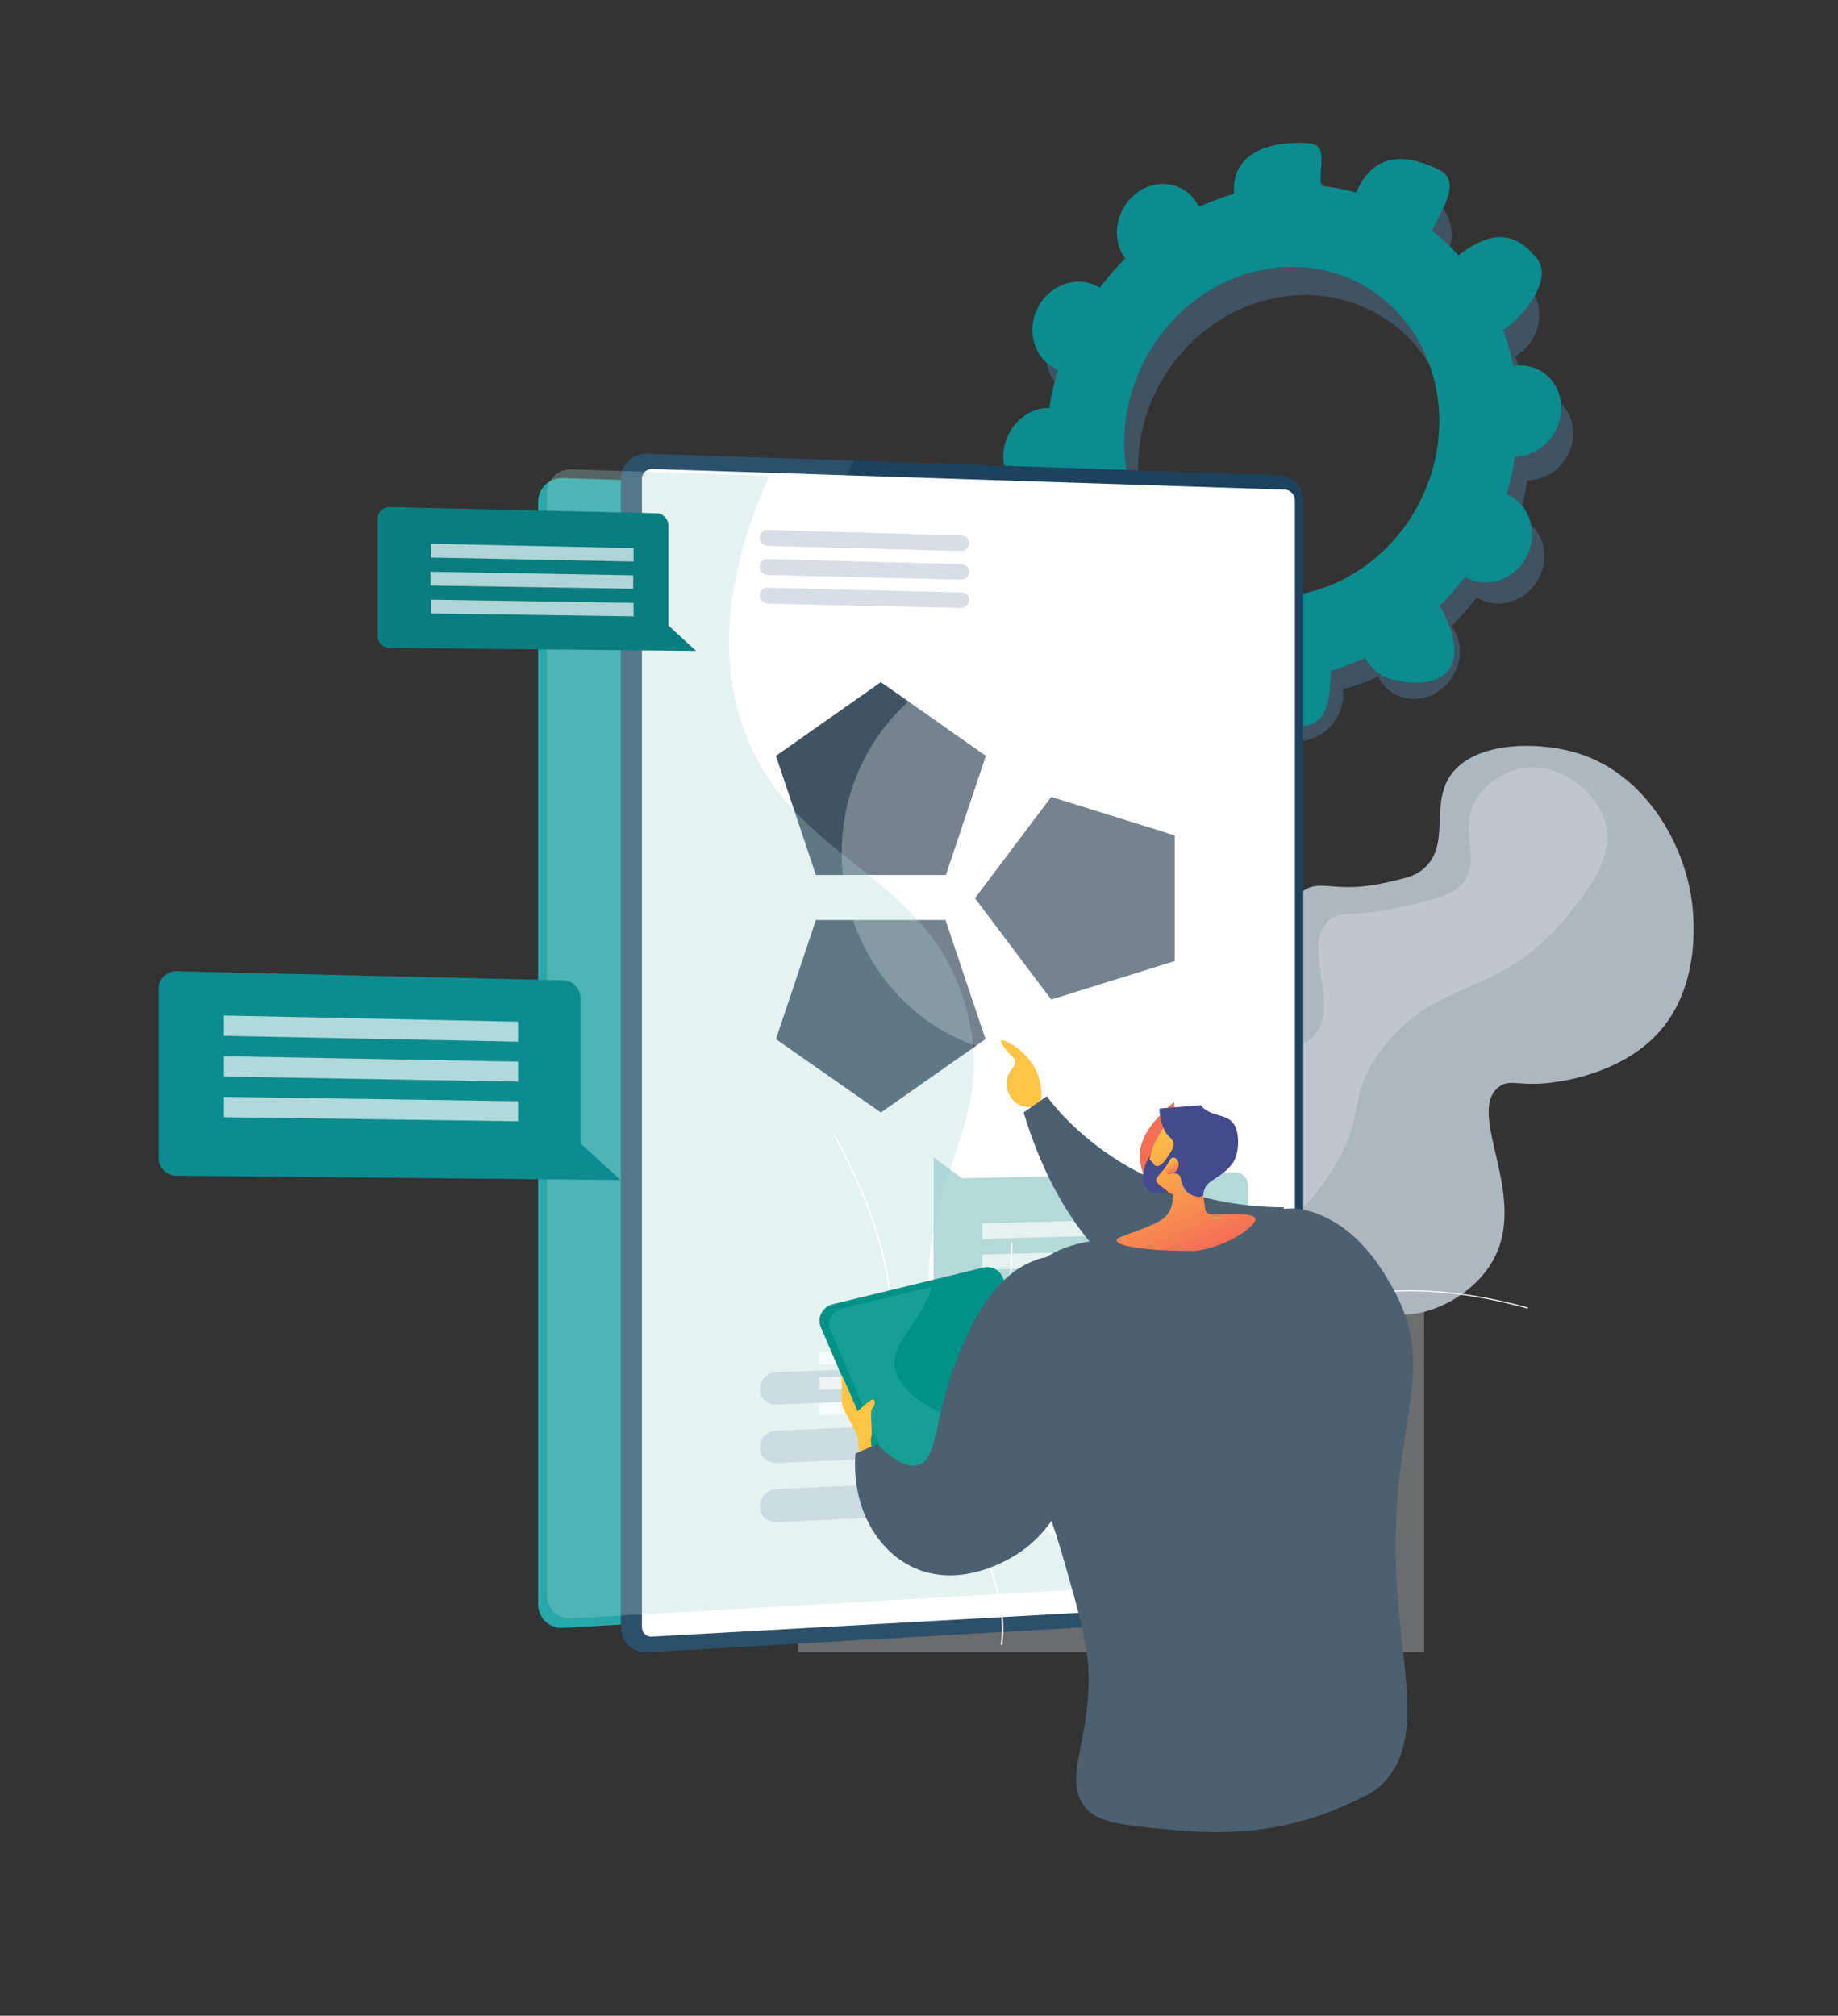<?xml version="1.0" encoding="utf-8"?>
<svg version="1.1" id="Layer_1" x="0px" y="0px" viewBox="-36.662 -39.226 506.111 555.029" style="enable-background:new 0 0 433 466;" xmlns="http://www.w3.org/2000/svg">
  <rect x="-36.662" y="-39.226" width="506.111" height="555.029" fill="#333333" stroke="none"/>
  <style type="text/css">
	.st0{fill:#405363;}
	.st1{fill:#0C8C8F;}
	.st2{fill:#FFFFFF;}
	.st3{clip-path:url(#SVGID_2_);}
	.st4{fill:#29A7A8;}
	.st5{opacity:0.3;fill:url(#SVGID_3_);enable-background:new    ;}
	.st6{opacity:0.6;fill:url(#SVGID_4_);enable-background:new    ;}
	.st7{opacity:0.6;fill:url(#SVGID_5_);enable-background:new    ;}
	.st8{opacity:0.6;fill:url(#SVGID_6_);enable-background:new    ;}
	.st9{opacity:0.6;fill:url(#SVGID_7_);enable-background:new    ;}
	.st10{opacity:0.6;fill:url(#SVGID_8_);enable-background:new    ;}
	.st11{opacity:0.6;fill:url(#SVGID_9_);enable-background:new    ;}
	.st12{fill:#AEB7BF;}
	.st13{opacity:0.5;}
	.st14{fill:#CFD5E0;}
	.st15{fill:#1D425D;}
	.st16{opacity:0.3;}
	.st17{fill:#D8DEE8;}
	.st18{opacity:0.3;fill:#008080;enable-background:new    ;}
	.st19{opacity:0.67;fill:#FFFFFF;enable-background:new    ;}
	.st20{opacity:0.56;fill:#FFFFFF;fill-opacity:0.5;enable-background:new    ;}
	.st21{fill:#A9D5D5;}
	.st22{opacity:0.35;}
	.st23{fill:#0A7D80;}
	.st24{clip-path:url(#SVGID_11_);}
	.st25{fill:#FCFDFE;}
	.st26{fill:url(#SVGID_12_);}
	.st27{fill:#FFC444;}
	.st28{fill:#4B6070;}
	.st29{fill:#009286;}
	.st30{opacity:0.4;fill:#38B4AC;enable-background:new    ;}
	.st31{fill:url(#SVGID_13_);}
	.st32{fill:url(#SVGID_14_);}
	.st33{fill:url(#SVGID_15_);}
	.st34{fill:url(#SVGID_16_);}
	.st35{fill:url(#SVGID_17_);}
</style>
  <path class="st0" d="M370.9,125.8c5.8,2.9,13,0.2,16.2-5.9c3.2-6.1,1.1-13.4-4.7-16.3c-0.3-0.1-0.6-0.3-0.9-0.4 c1.1-3.3,1.9-6.8,2.4-10.2c0.3,0,0.7,0,1,0c6.6-0.6,11.8-6.5,11.6-13.2c-0.1-6.7-5.6-11.7-12.1-11.2c-0.3,0-0.7,0.1-1,0.1 c-0.7-3.3-1.6-6.6-2.8-9.8c0.3-0.2,0.6-0.4,0.9-0.6c5.6-3.9,7.4-11.5,4-17c-3.4-5.5-10.7-6.9-16.3-3c-0.3,0.2-0.6,0.4-0.8,0.6 c-2.2-2.4-4.7-4.7-7.3-6.7c0.2-0.3,0.4-0.6,0.5-0.9c3.2-6.1,1.1-13.4-4.7-16.3c-5.8-2.9-13-0.2-16.2,5.9c-0.2,0.3-0.3,0.6-0.4,1 c-3.2-0.9-6.5-1.5-9.8-1.8c0-0.3,0-0.7,0-1c-0.1-6.7-5.6-11.7-12.1-11.2c-6.6,0.6-11.8,6.5-11.6,13.2c0,0.4,0,0.7,0.1,1 c-3.3,0.9-6.6,2.1-9.7,3.5c-0.1-0.3-0.3-0.6-0.5-0.9c-3.4-5.6-10.7-6.9-16.3-3c-5.6,3.9-7.4,11.5-4,17c0.2,0.3,0.4,0.5,0.6,0.8 c-2.5,2.5-4.8,5.1-7,7.9c-0.3-0.2-0.6-0.3-0.9-0.5c-5.8-2.9-13-0.2-16.2,5.9c-3.2,6.1-1.1,13.4,4.7,16.3c0.3,0.1,0.6,0.3,0.9,0.4 c-1.1,3.3-1.9,6.8-2.4,10.2c-0.3,0-0.7,0-1,0c-6.6,0.6-11.8,6.5-11.6,13.2c0.1,6.7,5.6,11.7,12.1,11.2c0.3,0,0.7-0.1,1-0.1 c0.7,3.3,1.6,6.6,2.8,9.8c-0.3,0.2-0.6,0.4-0.9,0.6c-5.6,3.9-7.4,11.5-4,17c3.4,5.5,10.7,6.9,16.3,3c0.3-0.2,0.6-0.4,0.8-0.6 c2.2,2.4,4.7,4.7,7.3,6.7c-0.2,0.3-0.4,0.6-0.5,0.9c-3.2,6.1-1.1,13.4,4.7,16.3c5.7,2.9,13,0.2,16.2-5.9c0.2-0.3,0.3-0.6,0.4-1 c3.2,0.9,6.5,1.5,9.8,1.8c0,0.3,0,0.7,0,1c0.1,6.7,5.6,11.7,12.1,11.2c6.6-0.6,11.8-6.5,11.6-13.2c0-0.4,0-0.7-0.1-1 c3.3-0.9,6.6-2.1,9.7-3.5c0.2,0.3,0.3,0.6,0.5,0.9c3.4,5.5,10.7,6.9,16.3,3c5.6-3.9,7.4-11.5,4-17c-0.2-0.3-0.4-0.5-0.6-0.8 c2.5-2.5,4.8-5.1,7-7.9C370.3,125.5,370.6,125.6,370.9,125.8z M299.1,126.7c-20.9-10.4-28.5-36.9-17-59.1 c11.5-22.2,37.7-31.8,58.6-21.4c20.9,10.4,28.5,36.9,17,59.1C346.3,127.5,320,137.1,299.1,126.7L299.1,126.7z"/>
  <path class="st1" d="M367.5,120c5.8,2.9,13,0.2,16.2-6c3.2-6.3,1.1-13.7-4.7-16.7c-0.3-0.2-0.6-0.3-0.9-0.4 c1.1-3.4,1.9-6.9,2.4-10.5c0.3,0,0.7,0,1,0c6.6-0.6,11.8-6.7,11.7-13.5c-0.1-6.9-5.6-12-12.2-11.4c-0.3,0-0.7,0.1-1,0.1 c-0.7-3.4-1.6-6.7-2.8-10c0.3-0.2,0.6-0.4,0.9-0.6c5.6-4,7.4-11.8,4-17.4c-3.4-5.7-10.8-7.1-16.4-3.1c-0.3,0.2-0.6,0.4-0.8,0.6 c-2.2-2.5-4.7-4.8-7.3-6.8c0.2-0.3,0.4-0.6,0.5-0.9c3.2-6.3,7.3-13.1,1.5-15.9c-13.5-6.6-19.3-0.9-22.4,5.3c-0.2,0.3-0.3,0.7-0.4,1 c-3.2-0.9-6.5-1.5-9.8-1.9c0-0.3,0-0.7,0-1.1c-0.1-6.9,1.9-10.6-4.7-10.7c-14.4-0.3-19.3,6-19.2,12.9c0,0.4,0,0.7,0.1,1.1 c-3.3,1-6.6,2.2-9.7,3.6c-0.2-0.3-0.3-0.6-0.5-0.9c-3.4-5.7-10.8-7.1-16.4-3.1c-5.6,4-7.4,11.8-4,17.4c0.2,0.3,0.4,0.6,0.6,0.8 c-2.5,2.5-4.9,5.3-7,8.1c-0.3-0.2-0.6-0.3-0.9-0.5c-5.8-2.9-13-0.2-16.2,6c-3.2,6.3-1.1,13.7,4.7,16.7c0.3,0.2,0.6,0.3,0.9,0.4 c-1.1,3.4-1.9,6.9-2.4,10.5c-0.3,0-0.7,0-1,0c-6.6,0.6-11.8,6.7-11.7,13.5c0.1,6.9,5.6,12,12.2,11.4c0.3,0,0.7-0.1,1-0.1 c0.7,3.4,1.6,6.7,2.8,10c-0.3,0.2-0.6,0.4-0.9,0.6c-5.6,4-7.4,11.8-4,17.4c3.4,5.7,14.7,8.3,20.4,4.4c0.3-0.2-3.4-1.7-3.1-1.9 c2.2,2.5,4.7,4.8,7.3,6.8c-0.2,0.3-0.4,0.6-0.5,0.9c-3.2,6.3-1.1,13.7,4.7,16.7c5.8,2.9,13,0.2,16.2-6c0.2-0.3,0.3-0.7,0.4-1 c3.2,0.9,6.5,1.5,9.8,1.9c0,0.3,0,0.7,0,1c0.1,6.9,5.6,12,12.2,11.4c6.6-0.6,11.8-6.7,11.7-13.5c0-0.4,0-0.7-0.1-1.1 c3.3-1,6.6-2.2,9.7-3.6c0.2,0.3,0.3,0.6,0.5,0.9c3.4,5.7,10.8,7.1,16.4,3.1c5.6-4,7.4-11.8,4-17.4c-0.2-0.3-0.4-0.6-0.6-0.8 c2.5-2.5,4.9-5.3,7-8.1C366.9,119.6,367.2,119.8,367.5,120z M295.4,120.9c-21-10.7-28.7-37.7-17.1-60.5 c11.5-22.7,37.9-32.5,58.9-21.9c21,10.7,28.7,37.7,17.1,60.5C342.8,121.7,316.4,131.5,295.4,120.9z"/>
  <path class="st1" d="M381.5,86.4c6.6-0.6,11.8-6.7,11.7-13.5c-0.1-6.9-5.6-12-12.2-11.4c-0.3,0-0.7,0.1-1,0.1 c-0.7-3.4-1.6-6.7-2.8-10c0.3-0.2,0.6-0.4,0.9-0.6c5.6-4,12.6-13.5,8.6-18.8c-7.6-10-15.4-5.7-21-1.7c-0.3,0.2-0.6,0.4-0.8,0.6 c-2.2-2.5-4.7-4.8-7.3-6.8c0.2-0.3,0.4-0.6,0.5-0.9c0.8-1.6,1.3-3.3,1.4-5.1c0.1-1.8-0.1-3.6-0.7-5.3c-5.5,9.6-10.8,19.2-16.1,28.9 c16.8,12.3,22.1,36.5,11.6,57.1c-8.9,17.5-26.5,27.3-43.7,26.1c-0.8,2-1.5,4-2.4,6c-2.2,5.4-4.8,10.6-7.3,15.8 c1.6,0.3,3.2,0.5,4.8,0.7c0,0.3,0,0.7,0,1c0.1,6.9,4.3,12.7,16.3,12.1c6.6-0.4,7.8-7.4,7.6-14.2c0-0.4,0-0.7-0.1-1.1 c3.3-0.9,6.6-2.2,9.7-3.6c0.2,0.3,0.3,0.6,0.5,0.9c3.4,5.7,15.3,8.1,20.9,4.1c5.6-4,2.9-12.8-0.5-18.5c-0.2-0.3-0.4-0.6-0.6-0.8 c2.5-2.5,4.9-5.3,7-8.1c0.3,0.2,0.6,0.3,0.9,0.5c5.8,2.9,13,0.2,16.2-6c3.2-6.3,1.1-13.7-4.7-16.7c-0.3-0.2-0.6-0.3-0.9-0.4 c1.1-3.4,1.9-6.9,2.4-10.4C380.9,86.4,381.2,86.4,381.5,86.4z"/>
  <path class="st2" d="M-136.1,16h-7.9v-1.1l4.2-4.6c0.6-0.7,1-1.3,1.3-1.7c0.2-0.4,0.4-0.9,0.4-1.4c0-0.6-0.2-1.1-0.6-1.6 c-0.4-0.4-0.9-0.6-1.5-0.6c-0.8,0-1.4,0.2-1.8,0.7c-0.4,0.4-0.6,1-0.6,1.8h-1.5c0-1.1,0.4-2,1.1-2.7c0.7-0.7,1.7-1,2.9-1 c1.1,0,2,0.3,2.7,0.9c0.7,0.6,1,1.4,1,2.3c0,1.2-0.8,2.6-2.3,4.3l-3.2,3.5h6.1V16z M-134.3,15.2c0-0.3,0.1-0.5,0.2-0.7 c0.2-0.2,0.4-0.3,0.7-0.3s0.6,0.1,0.7,0.3c0.2,0.2,0.2,0.4,0.2,0.7c0,0.3-0.1,0.5-0.2,0.6c-0.2,0.2-0.4,0.3-0.7,0.3 s-0.6-0.1-0.7-0.3C-134.2,15.7-134.3,15.4-134.3,15.2z M-123.9,3.9v1.3h-0.3c-1.2,0-2.1,0.4-2.9,1.1c-0.7,0.7-1.1,1.7-1.2,2.9 c0.6-0.7,1.5-1.1,2.6-1.1c1.1,0,1.9,0.4,2.5,1.1c0.6,0.7,0.9,1.7,0.9,2.9c0,1.2-0.3,2.2-1,3c-0.7,0.7-1.6,1.1-2.7,1.1 c-1.2,0-2.1-0.4-2.8-1.3c-0.7-0.9-1.1-2-1.1-3.4v-0.6c0-2.2,0.5-3.9,1.4-5.1c1-1.2,2.4-1.8,4.2-1.8H-123.9z M-126,9.4 c-0.5,0-1,0.2-1.5,0.5c-0.4,0.3-0.7,0.7-0.9,1.2v0.6c0,1,0.2,1.8,0.7,2.4c0.4,0.6,1,0.9,1.7,0.9c0.7,0,1.2-0.3,1.6-0.8 c0.4-0.5,0.6-1.2,0.6-2c0-0.8-0.2-1.5-0.6-2C-124.8,9.6-125.3,9.4-126,9.4z M-112.7,10.4l-1.5,1.5V16h-1.6V3.9h1.6v6l5.4-6h1.9 l-4.8,5.3l5.1,6.7h-1.9L-112.7,10.4z M-105.1,16V3.9h4c1.3,0,2.3,0.3,3,0.8c0.7,0.5,1,1.3,1,2.4c0,0.6-0.2,1.1-0.5,1.5 c-0.3,0.4-0.8,0.8-1.3,1c0.7,0.2,1.2,0.5,1.5,1c0.4,0.5,0.6,1.1,0.6,1.8c0,1.1-0.4,1.9-1.1,2.6c-0.7,0.6-1.7,0.9-3,0.9H-105.1z M-103.6,10.3v4.3h2.6c0.7,0,1.3-0.2,1.8-0.6c0.4-0.4,0.6-0.9,0.6-1.6c0-1.5-0.8-2.2-2.4-2.2H-103.6z M-103.6,9.1h2.4 c0.7,0,1.3-0.2,1.7-0.5c0.4-0.3,0.6-0.8,0.6-1.4c0-0.7-0.2-1.1-0.6-1.4c-0.4-0.3-1-0.5-1.8-0.5h-2.4V9.1z"/>
  <g>
    <defs>
      <rect id="SVGID_1_" x="98.7" y="85.7" width="333.4" height="330"/>
    </defs>
    <clipPath id="SVGID_2_">
      <rect x="98.7" y="85.7" width="333.4" height="330" transform="matrix(1, 0, 0, 1, 0, 0)" style="overflow: visible;"/>
    </clipPath>
    <g class="st3">
      <path class="st4" d="M285.4,98.1l-167-5.7c-3.8-0.1-6.9,2.8-6.9,6.6v303.5c0,3.8,3.1,6.7,6.9,6.5l167-9.5c3.5-0.2,6.2-3.3,6.2-6.8 V104.8C291.6,101.2,288.8,98.2,285.4,98.1z"/>
      <linearGradient id="SVGID_3_" gradientUnits="userSpaceOnUse" x1="386.638" y1="292.14" x2="263.322" y2="90.375" gradientTransform="matrix(1 0 0 -1 0 465.89)">
        <stop offset="0" style="stop-color:#FFFFFF"/>
        <stop offset="1" style="stop-color:#EBEFF2"/>
      </linearGradient>
      <path class="st5" d="M352.9,221.7l-167-5.5c-0.4,0-0.7,0-1.1,0.2c-0.3,0.1-0.7,0.3-0.9,0.6c-0.3,0.3-0.5,0.6-0.6,0.9 c-0.1,0.3-0.2,0.7-0.2,1.1V522c0,0.4,0.1,0.7,0.2,1.1c0.1,0.3,0.4,0.6,0.6,0.9s0.6,0.4,0.9,0.6c0.3,0.1,0.7,0.2,1.1,0.1l167-9.3 c1.4-0.1,2.6-1.3,2.6-2.8V224.4C355.5,223,354.4,221.7,352.9,221.7z"/>
      <linearGradient id="SVGID_4_" gradientUnits="userSpaceOnUse" x1="99083.203" y1="128.343" x2="200393" y2="128.343" gradientTransform="matrix(1 0 0 -1 0 465.89)">
        <stop offset="0" style="stop-color:#FFFFFF"/>
        <stop offset="1" style="stop-color:#EBEFF2"/>
      </linearGradient>
      <path class="st6" d="M253.8,331.4L152.5,335c-1.2,0-2.3,0.5-3.1,1.4s-1.3,1.9-1.3,3.1c0,0.6,0.1,1.1,0.3,1.6 c0.2,0.5,0.5,1,0.9,1.4c0.4,0.4,0.9,0.7,1.4,0.9c0.5,0.2,1.1,0.3,1.6,0.3l101.4-3.9c2.3-0.1,4.1-2,4.1-4.3 C257.9,333.1,256.1,331.3,253.8,331.4z"/>
      <linearGradient id="SVGID_5_" gradientUnits="userSpaceOnUse" x1="99077.797" y1="113.164" x2="200382" y2="113.164" gradientTransform="matrix(1 0 0 -1 0 465.89)">
        <stop offset="0" style="stop-color:#FFFFFF"/>
        <stop offset="1" style="stop-color:#EBEFF2"/>
      </linearGradient>
      <path class="st7" d="M253.8,346.3l-101.4,4.1c-1.2,0.1-2.3,0.6-3.1,1.4c-0.8,0.8-1.3,2-1.3,3.1c0,0.6,0.1,1.1,0.3,1.6 s0.5,1,0.9,1.4c0.4,0.4,0.9,0.7,1.4,0.9c0.5,0.2,1.1,0.3,1.6,0.3l101.4-4.4c2.3-0.1,4.1-2.1,4.1-4.4 C257.9,348.1,256.1,346.3,253.8,346.3z"/>
      <linearGradient id="SVGID_6_" gradientUnits="userSpaceOnUse" x1="99083.203" y1="97.991" x2="200393" y2="97.991" gradientTransform="matrix(1 0 0 -1 0 465.89)">
        <stop offset="0" style="stop-color:#FFFFFF"/>
        <stop offset="1" style="stop-color:#EBEFF2"/>
      </linearGradient>
      <path class="st8" d="M253.8,361.3l-101.4,4.6c-1.2,0.1-2.3,0.6-3.1,1.4c-0.8,0.8-1.3,2-1.3,3.1c0,0.6,0.1,1.1,0.3,1.6 c0.2,0.5,0.5,1,0.9,1.4c0.4,0.4,0.9,0.7,1.4,0.9c0.5,0.2,1.1,0.3,1.6,0.2l101.4-4.8c2.3-0.1,4.1-2.1,4.1-4.4 C257.9,363,256.1,361.2,253.8,361.3z"/>
      <linearGradient id="SVGID_7_" gradientUnits="userSpaceOnUse" x1="49907.898" y1="350.442" x2="75538.398" y2="350.442" gradientTransform="matrix(1 0 0 -1 0 465.89)">
        <stop offset="0" style="stop-color:#FFFFFF"/>
        <stop offset="1" style="stop-color:#EBEFF2"/>
      </linearGradient>
      <path class="st9" d="M201.3,114.1l-51-1.4c-0.3,0-0.6,0-0.8,0.1c-0.3,0.1-0.5,0.3-0.7,0.4c-0.2,0.2-0.4,0.4-0.5,0.7 c-0.1,0.3-0.2,0.5-0.2,0.8c0,0.6,0.2,1.1,0.6,1.5c0.4,0.4,0.9,0.7,1.5,0.7l51,1.4c0.3,0,0.5,0,0.8-0.1s0.5-0.3,0.7-0.4 c0.2-0.2,0.3-0.4,0.5-0.7c0.1-0.3,0.2-0.5,0.2-0.8c0-0.6-0.2-1.1-0.6-1.5S201.8,114.1,201.3,114.1z"/>
      <linearGradient id="SVGID_8_" gradientUnits="userSpaceOnUse" x1="49911" y1="342.87" x2="75543.102" y2="342.87" gradientTransform="matrix(1 0 0 -1 0 465.89)">
        <stop offset="0" style="stop-color:#FFFFFF"/>
        <stop offset="1" style="stop-color:#EBEFF2"/>
      </linearGradient>
      <path class="st10" d="M201.3,121.6l-51-1.3c-0.3,0-0.6,0-0.8,0.1c-0.3,0.1-0.5,0.3-0.7,0.4c-0.2,0.2-0.4,0.4-0.5,0.7 c-0.1,0.3-0.2,0.5-0.2,0.8c0,0.6,0.2,1.1,0.6,1.5c0.4,0.4,0.9,0.6,1.5,0.7l51,1.3c0.3,0,0.5,0,0.8-0.1c0.3-0.1,0.5-0.3,0.7-0.4 s0.3-0.4,0.5-0.7c0.1-0.3,0.2-0.5,0.2-0.8c0-0.6-0.2-1.1-0.6-1.5C202.3,121.8,201.8,121.6,201.3,121.6z"/>
      <linearGradient id="SVGID_9_" gradientUnits="userSpaceOnUse" x1="49907.801" y1="335.297" x2="75538.297" y2="335.297" gradientTransform="matrix(1 0 0 -1 0 465.89)">
        <stop offset="0" style="stop-color:#FFFFFF"/>
        <stop offset="1" style="stop-color:#EBEFF2"/>
      </linearGradient>
      <path class="st11" d="M201.3,129.1l-51-1.2c-0.3,0-0.6,0-0.8,0.1c-0.3,0.1-0.5,0.3-0.7,0.4c-0.2,0.2-0.4,0.4-0.5,0.7 c-0.1,0.3-0.2,0.5-0.2,0.8c0,0.6,0.2,1.1,0.6,1.5c0.4,0.4,0.9,0.6,1.5,0.7l51,1.2c0.3,0,0.5,0,0.8-0.1c0.3-0.1,0.5-0.3,0.7-0.4 c0.2-0.2,0.3-0.4,0.5-0.7c0.1-0.3,0.2-0.5,0.2-0.8c0-0.6-0.2-1.1-0.6-1.5C202.3,129.3,201.8,129.1,201.3,129.1z"/>
      <path class="st12" d="M280.9,363.3c-9-0.2-17.2-21.1-17.9-38.2c-0.3-6.6-0.5-13.2,3.3-19.8c6.5-11.2,16.4-8.2,22.1-17.4 c8.5-13.4-7.1-29.2,1.4-40.4c6.2-8.2,16.7-2.3,24.3-11.3c8.8-10.5,0.2-25,8.4-30.3c4.7-3.1,8.9,1,22.5-2.1c5.3-1.2,8-1.8,10.2-3.7 c7.8-6.5,1.8-17.7,7.6-25.9c6.4-9.1,23.2-9.3,33.7-6.4c18.8,5.1,29.7,23.6,32.4,39.2c0.6,3.3,4,25.2-9.9,39.2 c-10.1,10.2-25.4,12.3-27.9,12.6c-9.7,1.3-12.1-1.2-15.2,1.4c-9,7.4,8.7,30.1-1.6,47.9c-4.2,7.3-12.4,12.6-20.1,14.2 c-12.6,2.5-19.4-5.8-25.6-1.6c-8.1,5.4-0.2,21.7-8.9,28.2c-6.2,4.6-12.5-1.8-23.4,3C286.4,356.1,286.3,363.4,280.9,363.3z"/>
      <g class="st13">
        <path class="st14" d="M279,347.3c4.2,0.4,4.6-10.9,16.1-27.3c12.5-17.9,20.9-17.2,32.6-33.4c13.4-18.5,5.2-23.1,16.6-37.5 c15.4-19.6,32.1-13.3,50.8-36.3c5.6-6.9,13-16.4,10.1-26.1c-2.6-8.4-12.6-16-22.4-14.5c-0.4,0.1-8.6,1.4-12.9,8.6 c-5.2,8.8,1.5,16-3.5,22.8c-2.7,3.6-7.5,4.7-17.1,6.9c-13.9,3.2-16.7,0.6-20.1,3.8c-7.8,7.1,3.6,23.2-4.1,31.7 c-6.6,7.3-18.9-0.1-24.6,6.9c-6.9,8.4,8.1,22.8,1.7,36c-5.5,11.4-19.8,7.2-27.7,19.4C264.9,322.6,273,346.8,279,347.3z"/>
      </g>
      <path class="st15" d="M315.7,91.6l-174.2-5.9c-4-0.1-7.2,3-7.2,6.9V409c0,3.9,3.2,7,7.2,6.7l174.2-9.9c3.6-0.2,6.5-3.4,6.5-7.1 V98.6C322.2,94.8,319.3,91.7,315.7,91.6z"/>
      <g class="st16">
        <g class="st16">
          <path class="st17" d="M244.3,325.2c-3-36.2,19.3-51.1,10.8-83.9c-10.5-40.5-50.8-42.3-64.5-82c-5.3-15.2-7.3-38.2,7.7-71.7 l-56.7-1.9c-4-0.1-7.2,3-7.2,6.9V409c0,3.9,3.2,7,7.2,6.7l155.3-8.8C257.3,376.3,246.1,347.5,244.3,325.2z"/>
        </g>
      </g>
      <path class="st2" d="M317.2,95.6L143,89.9c-0.4,0-0.8,0-1.1,0.2c-0.4,0.1-0.7,0.3-1,0.6c-0.3,0.3-0.5,0.6-0.6,0.9 c-0.1,0.4-0.2,0.7-0.2,1.1v316c0,0.4,0.1,0.8,0.2,1.1s0.4,0.7,0.6,0.9c0.3,0.3,0.6,0.5,1,0.6c0.4,0.1,0.7,0.2,1.1,0.1l174.2-9.7 c1.5-0.1,2.7-1.4,2.7-2.9V98.5C319.9,97,318.7,95.7,317.2,95.6z"/>
      <path class="st17" d="M282.8,334.8l-105.7,3.8c-1.2,0.1-2.4,0.6-3.2,1.4c-0.8,0.9-1.3,2-1.3,3.2c0,0.6,0.1,1.2,0.3,1.7 c0.2,0.5,0.6,1,1,1.4c0.4,0.4,0.9,0.7,1.5,0.9c0.5,0.2,1.1,0.3,1.7,0.3l105.7-4.1c2.3-0.1,4.2-2.1,4.2-4.5 C287.1,336.6,285.2,334.7,282.8,334.8z"/>
      <path class="st17" d="M282.8,350.4l-105.7,4.3c-1.2,0.1-2.4,0.6-3.2,1.4c-0.8,0.9-1.3,2-1.3,3.2c0,0.6,0.1,1.2,0.3,1.7 c0.2,0.5,0.6,1,1,1.4c0.4,0.4,0.9,0.7,1.5,0.9s1.1,0.3,1.7,0.3l105.7-4.5c2.3-0.1,4.2-2.1,4.2-4.6 C287.1,352.2,285.2,350.3,282.8,350.4z"/>
      <path class="st17" d="M282.8,366l-105.7,4.8c-1.2,0.1-2.4,0.6-3.2,1.5c-0.8,0.9-1.3,2-1.3,3.3c0,0.6,0.1,1.2,0.3,1.7 c0.2,0.5,0.6,1,1,1.4c0.4,0.4,0.9,0.7,1.5,0.9c0.5,0.2,1.1,0.3,1.7,0.3l105.7-5c2.3-0.1,4.2-2.2,4.2-4.6 C287.1,367.8,285.2,365.9,282.8,366z"/>
      <path class="st17" d="M228,108.2l-53.2-1.5c-0.3,0-0.6,0-0.9,0.1c-0.3,0.1-0.5,0.3-0.7,0.5c-0.2,0.2-0.4,0.4-0.5,0.7 c-0.1,0.3-0.2,0.6-0.2,0.8c0,0.6,0.2,1.2,0.7,1.6c0.4,0.4,1,0.7,1.6,0.7l53.2,1.4c0.3,0,0.6,0,0.8-0.1c0.3-0.1,0.5-0.3,0.7-0.5 c0.2-0.2,0.4-0.4,0.5-0.7c0.1-0.3,0.2-0.5,0.2-0.8c0-0.6-0.2-1.1-0.6-1.6C229.2,108.5,228.6,108.3,228,108.2z"/>
      <path class="st17" d="M228,116.1l-53.2-1.4c-0.3,0-0.6,0-0.9,0.1c-0.3,0.1-0.5,0.3-0.7,0.5c-0.2,0.2-0.4,0.4-0.5,0.7 c-0.1,0.3-0.2,0.6-0.2,0.8c0,0.6,0.2,1.2,0.7,1.6c0.4,0.4,1,0.7,1.6,0.7l53.2,1.3c0.3,0,0.6,0,0.8-0.1s0.5-0.3,0.7-0.5 c0.2-0.2,0.4-0.4,0.5-0.7c0.1-0.3,0.2-0.5,0.2-0.8c0-0.6-0.2-1.1-0.6-1.6C229.2,116.3,228.6,116.1,228,116.1z"/>
      <path class="st17" d="M228,123.9l-53.2-1.3c-0.3,0-0.6,0-0.9,0.1c-0.3,0.1-0.5,0.3-0.7,0.5c-0.2,0.2-0.4,0.4-0.5,0.7 c-0.1,0.3-0.2,0.6-0.2,0.8c0,0.6,0.2,1.2,0.7,1.6c0.4,0.4,1,0.7,1.6,0.7l53.2,1.2c0.3,0,0.6,0,0.8-0.2c0.3-0.1,0.5-0.3,0.7-0.5 c0.2-0.2,0.4-0.4,0.5-0.7c0.1-0.3,0.2-0.5,0.2-0.8c0-0.6-0.2-1.1-0.6-1.6S228.6,123.9,228,123.9z"/>
      <path class="st18" d="M228.2,285.2l75.3-1.6c2,0,3.5,1.6,3.5,3.6v35.1c0,2-1.6,3.7-3.5,3.8l-79.4,2.7c-0.5,0-1-0.1-1.4-0.2 c-0.5-0.2-0.9-0.4-1.2-0.8c-0.3-0.3-0.6-0.7-0.8-1.2c-0.2-0.5-0.3-0.9-0.3-1.4v-45.8L228.2,285.2z"/>
      <path class="st19" d="M233.8,314.9l60.4-1.8v4.2l-60.4,1.9V314.9z"/>
      <path class="st19" d="M233.8,306.2l60.4-1.7v4.2l-60.4,1.7V306.2z"/>
      <path class="st19" d="M233.8,297.6l60.4-1.5v4.2l-60.4,1.6V297.6z"/>
      <path class="st0" d="M205.9,148.6l28.9,20.3l-11,32.8H188l-11-32.8L205.9,148.6z M205.9,267.1L177,246.9l11-32.8h35.7l11,32.8 L205.9,267.1z M286.8,225.4l-34,10.6l-21-27.9l21-27.9l34,10.6V225.4z"/>
      <path class="st20" d="M233.3,249.2c28,9,57.9-6.9,66.6-36.3c8.8-30-8-61.7-37.3-70.2c-28.9-8.4-58.1,9.3-65.7,38.7 C189.5,210.2,205.7,240.3,233.3,249.2z"/>
      <g class="st16">
        <path class="st21" d="M219.3,319.7c-2.8-34.7,18.5-49,10.3-80.5c-10-38.9-48.7-40.5-61.8-78.6c-5-14.6-7-36.7,7.4-68.8l-54.4-1.8 c-3.8-0.1-6.9,2.8-6.9,6.6V400c0,3.8,3.1,6.7,6.9,6.4l148.9-8.5C231.9,368.6,221.1,341,219.3,319.7z"/>
      </g>
      <g class="st22"/>
    </g>
  </g>
  <path class="st1" d="M134.2,285.7L12,284.5c-2.8,0-5-2.2-5-4.9V233c0-2.7,2.2-4.8,5-4.8l106.4,2.5c1.3,0,2.5,0.6,3.4,1.5 c0.9,0.9,1.4,2.1,1.4,3.4v40L134.2,285.7z"/>
  <path class="st19" d="M106,247.6l-81-1.6v-5.6l81,1.7V247.6z"/>
  <path class="st19" d="M106,258.6l-81-1.4v-5.6l81,1.5V258.6z"/>
  <path class="st19" d="M106,269.5l-81-1.1v-5.6l81,1.2V269.5z"/>
  <path class="st23" d="M155,140l-84.3-0.8c-1.9,0-3.4-1.5-3.4-3.4v-32.1c0-1.9,1.5-3.3,3.4-3.3l73.4,1.7c0.9,0,1.7,0.4,2.3,1 c0.6,0.6,1,1.5,1,2.3v27.6L155,140z"/>
  <path class="st19" d="M137.8,115.4l-55.8-1.1v-3.8l55.8,1.2V115.4z"/>
  <path class="st19" d="M137.8,122.9L81.9,122v-3.8l55.8,1V122.9z"/>
  <path class="st19" d="M137.8,130.5l-55.8-0.8v-3.8l55.8,0.9V130.5z"/>
  <g>
    <defs>
      <rect id="SVGID_10_" x="70.4" y="86" width="314.6" height="379.6"/>
    </defs>
    <clipPath id="SVGID_11_">
      <rect x="70.4" y="86" width="314.6" height="379.6" transform="matrix(1, 0, 0, 1, 0, 0)" style="overflow: visible;"/>
    </clipPath>
    <g class="st24">
      <g>
        <g>
          <g>
            <path class="st25" d="M324.2,400.5c-19.9-14.6-57.1-27.1-82.9-27.8l0-0.4c25.9,0.7,63.2,13.1,83.1,27.8L324.2,400.5z"/>
          </g>
          <g>
            <path class="st25" d="M210,382.3l-0.1-0.3c12.3-5.4,21.1-16.8,26.2-33.8c4.7-15.8,5.4-33.3,5.6-45.2h0.4 c-0.1,11.9-0.8,29.5-5.6,45.3C231.3,365.4,222.4,376.8,210,382.3z"/>
          </g>
          <g>
            <path class="st25" d="M316.9,324l-0.2-0.3c12.6-6.4,34.5-12,67.4-2.9l-0.1,0.3C351.3,312,329.4,317.6,316.9,324z"/>
          </g>
        </g>
      </g>
      <g>
        <linearGradient id="SVGID_12_" gradientUnits="userSpaceOnUse" x1="17141.82" y1="3497.543" x2="15990.62" y2="3271.043" gradientTransform="matrix(1 0 0 -1 0 465.89)">
          <stop offset="0" style="stop-color:#FFC444"/>
          <stop offset="1" style="stop-color:#F36F56"/>
        </linearGradient>
        <path class="st26" d="M286.6,264.2c-18.5,15.8-5.7,22.7,4,40.1L286.6,264.2z"/>
        <g>
          <g>
            <path class="st2" d="M221.6,326.4l-0.2-0.3c20-10.5,53.7-16.8,75-14.1l0,0.3C275.1,309.7,241.5,316,221.6,326.4z"/>
          </g>
          <g>
            <path class="st2" d="M201.4,348.2l-0.3-0.2c7-9.4,9.1-21.9,6.1-37.4c-2.2-11.3-7-23.8-14.3-37.3l0.3-0.2 c7.3,13.5,12.2,26,14.4,37.4C210.6,326.1,208.5,338.8,201.4,348.2z"/>
          </g>
          <g>
            <path class="st2" d="M258.6,257.5l-0.3-0.2L258.6,257.5z"/>
          </g>
        </g>
      </g>
      <g>
        <g>
          <path class="st2" d="M321.2,311.4l0,0.2L321.2,311.4z"/>
        </g>
        <g>
          <path class="st2" d="M239.3,413.7l-0.4-0.1c1.1-7.1-0.2-19.6-11.9-38.5c-0.6-1-0.6-1-0.6-1.1l0.2,0.1l0.2-0.1 c0,0.1,0.3,0.5,0.5,0.9C239.2,394,240.4,406.5,239.3,413.7z"/>
        </g>
      </g>
      <path class="st19" d="M189,347l43.8-1.5v3.5l-43.8,1.5V347z"/>
      <path class="st19" d="M189,340l43.8-1.4v3.5l-43.8,1.4V340z"/>
      <path class="st19" d="M189,333l43.8-1.2v3.5l-43.8,1.3V333z"/>
      <path class="st27" d="M249.8,265.2c0.3-1.5,0.7-4.7-0.6-8.3c-2.5-6.9-9.7-10.2-10.2-9.6c-0.3,0.3,1,2.1,1.6,2.9 c1.3,1.6,1.9,1.6,2.2,2.4c0.6,1.8-1.9,2.8-2.3,5.7c-0.3,2,0.6,4.4,2.3,5.9C245.8,266.7,249.7,265.2,249.8,265.2z"/>
      <path class="st28" d="M245.2,267.1l6.4-4.5c0,0,20.5,30.4,65.3,30.6l-7.2,32.7C309.7,325.9,264,329.1,245.2,267.1z"/>
      <path class="st29" d="M212.1,379.4l-22.7-53.1c-0.3-0.6-0.4-1.3-0.4-2c0-0.7,0.2-1.3,0.5-1.9c0.3-0.6,0.7-1.1,1.3-1.6 c0.5-0.4,1.1-0.7,1.8-0.9l41.5-10.1c1.1-0.3,2.2-0.1,3.2,0.4c1,0.5,1.8,1.4,2.2,2.4l20.8,51c0.2,0.6,0.4,1.2,0.3,1.9 c0,0.6-0.2,1.3-0.4,1.9c-0.3,0.6-0.7,1.1-1.2,1.5s-1.1,0.7-1.7,0.9L217.8,382c-1.1,0.3-2.3,0.3-3.3-0.2 C213.4,381.3,212.6,380.4,212.1,379.4z"/>
      <path class="st30" d="M239.4,363.3c-5-12.1-22.1-12.1-28.4-22.6c-5.4-8.4,6.7-15.9,8.8-25.5c0,0,0,0,0-0.1l-24.8,6 c-0.6,0.1-1.2,0.4-1.7,0.8c-0.5,0.4-0.9,0.9-1.2,1.5c-0.3,0.6-0.4,1.2-0.5,1.8c0,0.6,0.1,1.3,0.4,1.8l21.2,49.6 c0.4,1,1.2,1.8,2.2,2.2c1,0.5,2.1,0.5,3.1,0.2l21.2-6.5C239.5,369.8,240.2,366.2,239.4,363.3z"/>
      <linearGradient id="SVGID_13_" gradientUnits="userSpaceOnUse" x1="-15360.57" y1="-27927.764" x2="-17763.871" y2="-32259.264" gradientTransform="matrix(1 0 0 -1 0 465.89)">
        <stop offset="0" style="stop-color:#FFC444"/>
        <stop offset="1" style="stop-color:#F36F56"/>
      </linearGradient>
      <path class="st31" d="M200.1,362.2l-0.7-6.3l-3.6-6.9c-0.5-0.9-0.7-2-0.7-3v-6.8l4.4,10.1c0,0,2.9-2.6,3.9-3.1 c1.1-0.5,1,1.6,0.1,2.4c-0.8,0.8,0.4,7.5-0.4,8.2l0.3,4.1L200.1,362.2z"/>
      <path class="st28" d="M236.1,323c3.4-8.3,10.6-13,14.4-15.5c8.9-5.8,14.6-4.8,35.1-7.9c27.3-4.2,30.5-8.1,39.7-4.9 c12,4.2,18.3,15.1,21.2,20.1c14.5,25.3-2.5,38.1,1.9,88.4c1.8,20.5,6.3,38.4-4.6,49c-2.3,2.2-4.9,3.4-10.1,5.7 c-20.5,9.2-38.9,7.6-50,6.5c-12.3-1.2-18.5-1.9-21.8-6.3c-5.2-6.9,0.2-15.8,1.1-31c0.7-11-1.8-19.6-6.8-37 C244.6,349.9,229.6,338.9,236.1,323z"/>
      <linearGradient id="SVGID_14_" gradientUnits="userSpaceOnUse" x1="278.697" y1="193.643" x2="292.743" y2="159.585" gradientTransform="matrix(1 0 0 -1 0 465.89)">
        <stop offset="0" style="stop-color:#FFC444"/>
        <stop offset="1" style="stop-color:#F36F56"/>
      </linearGradient>
      <path class="st32" d="M280.3,284.1c-1.2-4.4,0.9-8.5,1.4-9.4c2-3.7,2.5-4.2,3.5-4.8l1.3-0.8c0,0,0.1,0,0.2-0.1 c0.9-0.3,3.8-0.4,4.3-0.3c1.9,0.4,3.9,8.1,3.3,18.9c0.1,0.4,0.2,0.8,0.2,1.2c0.3,1.7,0.5,3.4,0.7,5c0.2,1.6,2.4,1.5,4,1.4 c6.4-0.4,9.5,0.1,9.8,1.1c0.5,1.8-7.1,7.6-16.4,8.9c-12.6,0.1-22.8-1.2-21.7-3.2c0.5-0.9,10.2-3.4,13-5.9c2.5-2.3,2.3-4.7,2.5-6.4 C285.6,289.4,281.2,287.4,280.3,284.1z"/>
      <linearGradient id="SVGID_15_" gradientUnits="userSpaceOnUse" x1="29590.609" y1="-51133.98" x2="34413.309" y2="-59582.781" gradientTransform="matrix(1 0 0 -1 0 465.89)">
        <stop offset="0" style="stop-color:#444B8C"/>
        <stop offset="1" style="stop-color:#26264F"/>
      </linearGradient>
      <path class="st33" d="M282.6,266c0,3.4,1.6,6.9,2.4,7.5c0.5,0.4,0.9,0.8,1.2,1.3c0.1,0.1,0.1,0.3,0.2,0.4c0.7,2.1-2.6,4.6-2,5.6 c0.5,0.7,2.8-0.2,3,0.4c0.3,0.6-1.6,1.7-1.4,2.4c0.2,0.5,1.4,0,2.1,0.8c0.4,0.4,0.3,0.7,0.6,1.9c0.2,0.6,0.5,1.2,0.8,1.8 c1.2,2,4.4,2.7,5.1,1.9c0.2-0.2,0-0.4,0.2-1.1c0.1-0.5,0.4-1,0.6-1.5c0.7-1.1,2.3-1.9,4-3.1c3.1-2.2,3.9-4.1,4.1-4.7 c0.1-0.2,0.1-0.4,0.2-0.5c0.8-2.5,0.8-6.1-0.3-8.3c-1.9-3.7-6.1-2-9.5-5.7"/>
      <linearGradient id="SVGID_16_" gradientUnits="userSpaceOnUse" x1="285.016" y1="185.684" x2="286.993" y2="182.412" gradientTransform="matrix(1 0 0 -1 0 465.89)">
        <stop offset="0" style="stop-color:#FFC444"/>
        <stop offset="1" style="stop-color:#F36F56"/>
      </linearGradient>
      <path class="st34" d="M285.6,280c0.8-1.1,2.3-0.1,2.3,1.4c0,1.5-1.4,3-2.8,2.7C283.7,283.8,284.5,281.5,285.6,280z"/>
      <linearGradient id="SVGID_17_" gradientUnits="userSpaceOnUse" x1="14721.758" y1="-20369.389" x2="17893.258" y2="-24883.69" gradientTransform="matrix(1 0 0 -1 0 465.89)">
        <stop offset="0" style="stop-color:#444B8C"/>
        <stop offset="1" style="stop-color:#26264F"/>
      </linearGradient>
      <path class="st35" d="M286.3,277.5l-1.9,2.5c0,0-2.1,3-3.3,1.4c-1-1.4-1.2-1.3-1.3-1.3c0,0,0,0,0,0c0,0,0.1-0.7,0.3-1.3 c-0.7,1.1-1.3,2.3-1.6,3.5c-0.4,1.5-0.9,3.2,0,4.8c0,0.1,1,1.8,2.8,2.2c0,0,0.7,0.2,3.7-0.4c0,0-3.3-2.4-3.3-2.9 c-0.1-1.5,2-2.4,3.6-5.5C285.7,279.6,286.1,278.6,286.3,277.5z"/>
      <path class="st28" d="M198.9,361l6-2.6c3.4,3.4,7.7,6.8,11.3,5.7c5.4-1.6,4-11.5,10.6-29c7.4-19.7,15.9-24.8,20.1-26.7 c2.4-1,4-1.7,6-1.2c9.1,2.2,12.1,25.8,9.5,43.5c-1.4,10-4.2,29.5-20.3,38.8c-2.3,1.3-14.8,8.6-27.2,2.9 C204.3,387.5,197.8,375,198.9,361z"/>
    </g>
  </g>
</svg>